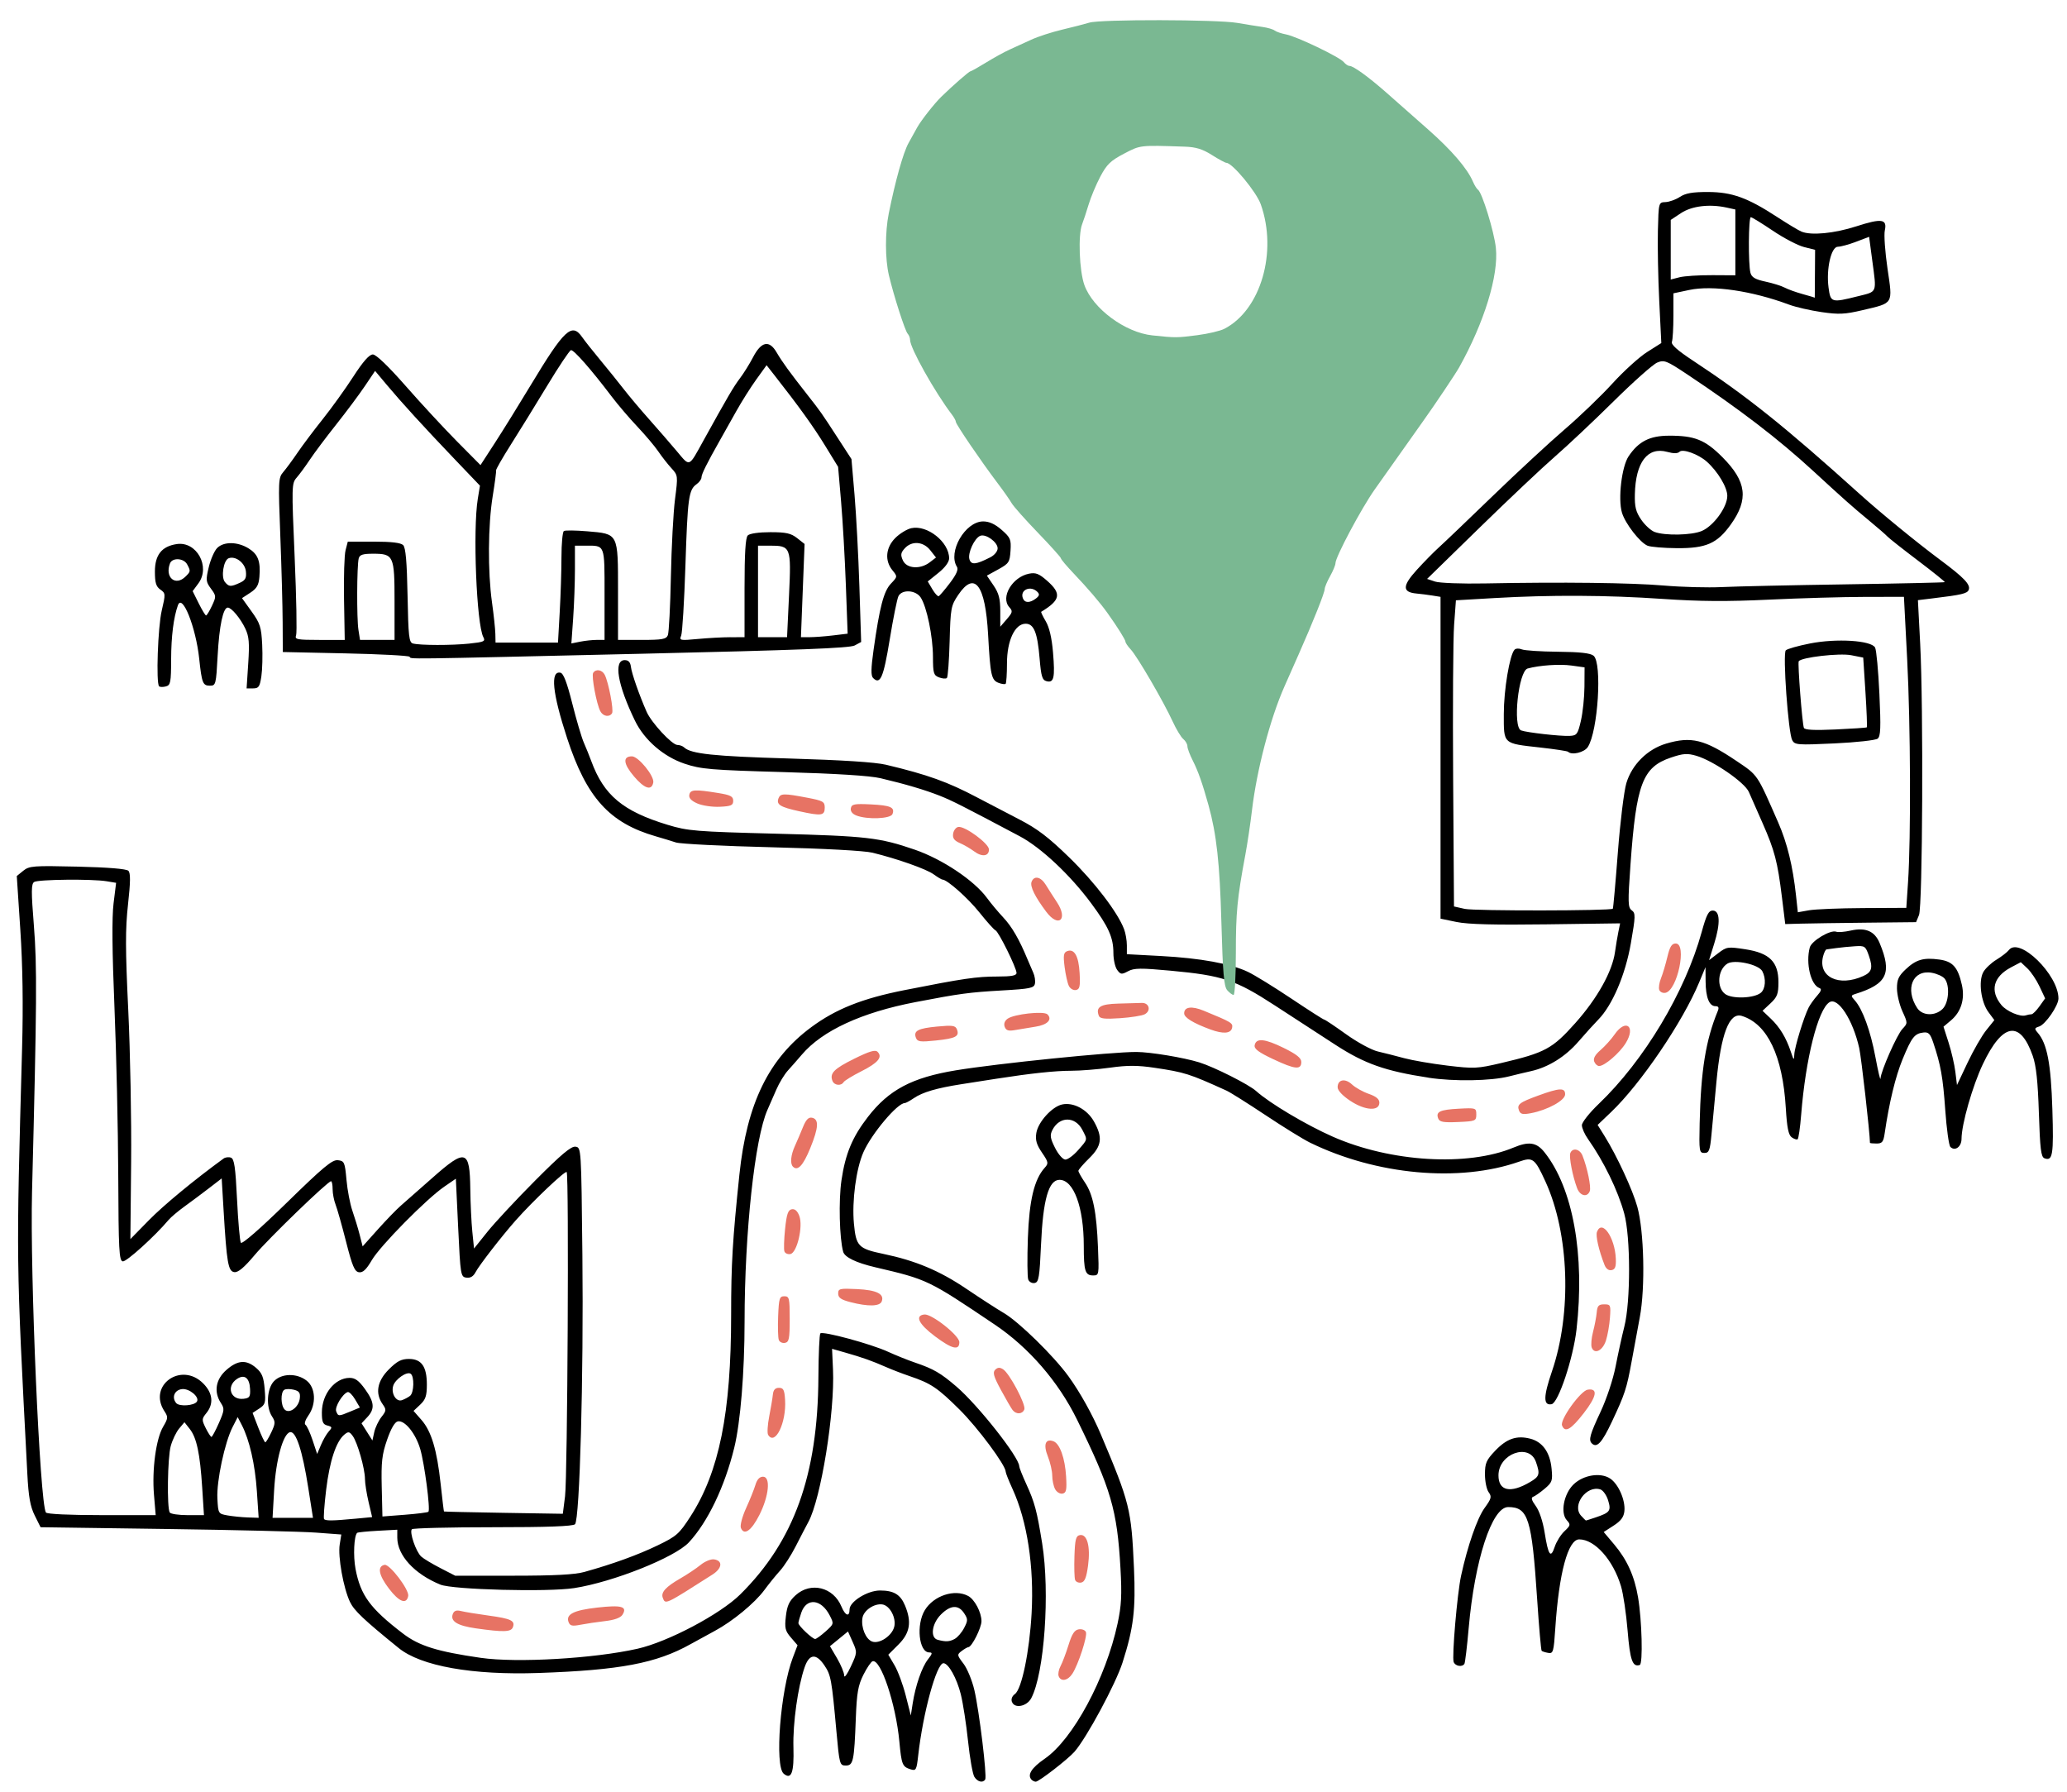 <?xml version="1.0" encoding="UTF-8" standalone="no"?>
<!-- Created with Inkscape (http://www.inkscape.org/) -->

<svg
   width="195mm"
   height="169mm"
   viewBox="0 0 195 169"
   version="1.1"
   id="svg5"
   inkscape:version="1.1.1 (1:1.1+202109281943+c3084ef5ed)"
   sodipodi:docname="pourquiavecqui.svg"
   xmlns:inkscape="http://www.inkscape.org/namespaces/inkscape"
   xmlns:sodipodi="http://sodipodi.sourceforge.net/DTD/sodipodi-0.dtd"
   xmlns="http://www.w3.org/2000/svg"
   xmlns:svg="http://www.w3.org/2000/svg">
  <sodipodi:namedview
     id="namedview7"
     pagecolor="#505050"
     bordercolor="#eeeeee"
     borderopacity="1"
     inkscape:pageshadow="0"
     inkscape:pageopacity="0"
     inkscape:pagecheckerboard="0"
     inkscape:document-units="mm"
     showgrid="false"
     inkscape:zoom="0.64052329"
     inkscape:cx="396.55076"
     inkscape:cy="561.25984"
     inkscape:window-width="1854"
     inkscape:window-height="978"
     inkscape:window-x="66"
     inkscape:window-y="149"
     inkscape:window-maximized="1"
     inkscape:current-layer="layer1" />
  <defs
     id="defs2" />
  <g
     inkscape:label="Calque 1"
     inkscape:groupmode="layer"
     id="layer1">
    <path
       style="fill:#000000;stroke-width:0.254"
       id="path1004"
       d="" />
    <path
       style="fill:#000000;stroke-width:0.254"
       id="path948"
       d="" />
    <g
       id="g5845"
       transform="translate(-6.387,-37.665)">
      <path
         style="fill:#000000;stroke-width:0.254"
         d="m 98.306,205.257 c -0.159,-0.254 -0.426,-1.768 -0.594,-3.365 -0.168,-1.597 -0.475,-3.585 -0.683,-4.418 -0.378,-1.518 -1.167,-2.931 -1.637,-2.931 -0.65,0 -1.934,4.694 -2.383,8.71 -0.152,1.364 -0.205,1.459 -0.716,1.299 -0.777,-0.242 -0.857,-0.441 -1.06,-2.616 -0.33,-3.534 -1.754,-7.807 -2.525,-7.578 -0.147,0.044 -0.539,0.621 -0.871,1.283 -0.497,0.993 -0.621,1.702 -0.71,4.053 -0.155,4.101 -0.24,4.5 -0.951,4.5 -0.57,0 -0.599,-0.105 -0.883,-3.239 -0.444,-4.896 -0.516,-5.293 -1.131,-6.204 -0.782,-1.161 -1.424,-1.101 -1.866,0.172 -0.638,1.84 -1.121,5.297 -1.057,7.556 0.068,2.39 -0.19,3.09 -0.917,2.486 -0.871,-0.723 -0.312,-7.859 0.856,-10.935 l 0.449,-1.182 -0.624,-0.726 c -0.543,-0.632 -0.605,-0.892 -0.476,-2.011 0.116,-1.003 0.318,-1.438 0.923,-1.983 1.428,-1.289 3.56,-0.761 4.318,1.071 0.362,0.874 0.766,1.017 0.766,0.272 0,-0.736 1.688,-1.787 2.87,-1.787 1.3,0 1.926,0.374 2.359,1.409 0.649,1.553 0.477,2.597 -0.607,3.681 l -0.967,0.967 0.586,0.993 c 0.323,0.546 0.801,1.836 1.062,2.867 l 0.476,1.874 0.176,-1.133 c 0.261,-1.684 0.868,-3.433 1.445,-4.167 0.419,-0.532 0.44,-0.649 0.12,-0.649 -0.98,0 -1.255,-2.617 -0.419,-3.988 0.837,-1.373 2.814,-2.02 4.088,-1.338 0.613,0.328 1.256,1.546 1.256,2.378 0,0.624 -0.91,2.432 -1.232,2.448 -0.091,0.004 -0.377,0.168 -0.636,0.364 -0.452,0.343 -0.446,0.388 0.172,1.198 0.353,0.463 0.815,1.585 1.026,2.493 0.459,1.973 1.206,8.129 1.022,8.426 -0.22,0.356 -0.725,0.232 -1.028,-0.252 z m -11.477,-12.718 -0.443,-0.99 -0.85,0.694 -0.85,0.694 0.67,1.143 c 0.368,0.629 0.671,1.362 0.672,1.629 0.001,0.267 0.282,-0.114 0.623,-0.847 0.609,-1.309 0.612,-1.351 0.177,-2.323 z m 3.918,-1.423 c 0.211,-0.84 -0.411,-2.016 -1.119,-2.117 -0.776,-0.11 -1.765,0.565 -1.88,1.283 -0.142,0.888 0.313,1.992 0.912,2.217 0.682,0.256 1.873,-0.533 2.086,-1.383 z m 5.707,1.134 c 0.269,-0.144 0.669,-0.61 0.889,-1.035 0.365,-0.705 0.364,-0.829 -0.003,-1.389 -0.537,-0.82 -1.286,-0.777 -2.189,0.127 -0.864,0.864 -1.03,2.193 -0.298,2.384 0.768,0.201 1.098,0.183 1.602,-0.086 z m -12.178,-0.705 c 0.79,-0.706 0.794,-0.721 0.382,-1.516 -0.801,-1.55 -2.179,-1.685 -2.675,-0.262 -0.151,0.434 -0.275,0.882 -0.275,0.995 0,0.25 1.316,1.496 1.581,1.496 0.104,0 0.548,-0.321 0.987,-0.713 z m 19.445,14.006 c -0.456,-0.456 -0.044,-1.125 1.234,-2.005 2.657,-1.83 5.75,-7.572 6.863,-12.74 0.363,-1.687 0.416,-2.684 0.274,-5.207 -0.311,-5.517 -0.89,-7.499 -4.103,-14.042 -1.752,-3.567 -4.54,-6.788 -7.738,-8.94 -6.318,-4.251 -6.334,-4.258 -11.303,-5.423 -1.788,-0.419 -2.869,-0.94 -3.014,-1.453 -0.354,-1.251 -0.442,-4.855 -0.164,-6.742 0.369,-2.512 1.024,-4.082 2.495,-5.983 1.982,-2.561 4.157,-3.712 8.303,-4.395 3.932,-0.647 14.684,-1.74 17.03,-1.731 1.315,0.005 4.456,0.526 5.925,0.981 1.412,0.438 4.687,2.088 5.366,2.704 1.25,1.132 4.733,3.205 7.239,4.308 5.453,2.4 12.711,2.835 17.049,1.023 1.447,-0.605 2.167,-0.495 2.915,0.443 2.688,3.369 3.829,9.684 3.022,16.725 -0.312,2.719 -1.714,6.919 -2.35,7.039 -0.792,0.149 -0.784,-0.706 0.03,-3.085 1.893,-5.535 1.637,-13.008 -0.612,-17.921 -0.999,-2.183 -1.188,-2.326 -2.474,-1.873 -5.63,1.98 -13.465,1.269 -19.734,-1.792 -0.626,-0.306 -2.512,-1.47 -4.192,-2.588 -1.68,-1.118 -3.34,-2.161 -3.688,-2.319 -3.526,-1.599 -3.927,-1.726 -6.775,-2.152 -1.604,-0.24 -2.558,-0.243 -4.191,-0.015 -1.163,0.162 -2.824,0.295 -3.691,0.295 -1.511,-2.6e-4 -3.787,0.242 -7.059,0.752 -0.838,0.131 -2.324,0.363 -3.302,0.516 -2.337,0.366 -3.659,0.755 -4.484,1.319 -0.371,0.253 -0.754,0.461 -0.852,0.461 -0.696,0 -3.135,2.899 -3.9,4.637 -0.689,1.564 -1.092,4.599 -0.894,6.731 0.199,2.137 0.422,2.367 2.773,2.857 3.035,0.632 5.296,1.581 7.811,3.277 1.367,0.922 2.967,1.956 3.556,2.299 1.412,0.821 4.694,4.031 6.098,5.965 1.079,1.485 2.269,3.62 3.054,5.477 2.738,6.479 2.879,7.048 3.127,12.601 0.175,3.926 -0.035,5.665 -1.078,8.926 -0.645,2.015 -3.377,7.087 -4.528,8.407 -0.621,0.712 -3.359,2.831 -3.657,2.831 -0.115,0 -0.285,-0.076 -0.378,-0.169 z m -1.863,-7.343 c -0.104,-0.271 7.6e-4,-0.557 0.279,-0.761 0.641,-0.469 1.37,-3.998 1.57,-7.602 0.245,-4.421 -0.412,-8.709 -1.799,-11.739 -0.353,-0.772 -0.643,-1.501 -0.643,-1.619 0,-0.615 -2.632,-4.159 -4.363,-5.874 -2.075,-2.055 -2.69,-2.468 -4.697,-3.147 -0.674,-0.228 -1.683,-0.616 -2.242,-0.863 -1.298,-0.572 -2.226,-0.901 -3.81,-1.352 l -1.27,-0.361 0.088,1.942 c 0.183,4.038 -1.135,12.202 -2.323,14.389 -0.224,0.412 -0.76,1.443 -1.192,2.292 -0.432,0.848 -1.099,1.886 -1.483,2.306 -0.384,0.42 -1.046,1.237 -1.472,1.816 -0.905,1.231 -3.001,2.959 -4.681,3.86 -0.651,0.349 -1.686,0.915 -2.3,1.258 -3.215,1.796 -6.641,2.445 -14.323,2.712 -6.24,0.217 -11.092,-0.646 -13.193,-2.348 -3.311,-2.682 -4.212,-3.535 -4.603,-4.359 -0.619,-1.304 -1.149,-4.271 -0.967,-5.41 l 0.151,-0.945 -2.378,-0.178 c -1.308,-0.098 -7.691,-0.252 -14.186,-0.343 l -11.808,-0.165 -0.551,-1.108 c -0.425,-0.854 -0.585,-1.756 -0.698,-3.937 -1.069,-20.531 -1.057,-19.599 -0.494,-40.158 0.111,-4.064 0.056,-7.772 -0.167,-11.154 l -0.334,-5.066 0.612,-0.496 c 0.568,-0.46 0.937,-0.488 5.12,-0.39 2.869,0.067 4.613,0.21 4.795,0.392 0.212,0.212 0.204,1.029 -0.032,3.162 -0.258,2.333 -0.254,4.219 0.022,9.988 0.187,3.912 0.309,10.37 0.271,14.351 l -0.07,7.239 1.742,-1.778 c 1.394,-1.422 4.26,-3.789 7.047,-5.819 0.174,-0.127 0.491,-0.164 0.703,-0.083 0.309,0.119 0.422,0.901 0.57,3.943 0.101,2.087 0.263,3.923 0.36,4.079 0.107,0.173 1.804,-1.307 4.343,-3.787 3.447,-3.368 4.279,-4.059 4.814,-3.996 0.606,0.071 0.657,0.187 0.807,1.853 0.088,0.978 0.34,2.292 0.559,2.921 0.219,0.629 0.526,1.64 0.682,2.248 l 0.283,1.105 1.444,-1.613 c 0.794,-0.887 1.775,-1.898 2.18,-2.248 0.405,-0.349 1.736,-1.521 2.958,-2.603 3.146,-2.787 3.529,-2.672 3.575,1.067 0.016,1.334 0.102,3.14 0.191,4.013 l 0.161,1.587 1.27,-1.586 c 0.699,-0.872 2.73,-3.051 4.515,-4.843 2.441,-2.45 3.38,-3.237 3.788,-3.177 0.543,0.08 0.543,0.093 0.65,10.24 0.12,11.412 -0.251,24.927 -0.696,25.372 -0.194,0.194 -2.614,0.282 -7.74,0.282 -4.102,0 -7.544,0.085 -7.648,0.189 -0.259,0.258 0.383,2.13 0.884,2.581 0.223,0.201 1.034,0.688 1.802,1.083 l 1.397,0.719 h 5.461 c 3.898,0 5.824,-0.101 6.731,-0.355 2.683,-0.749 5.024,-1.597 6.896,-2.499 1.792,-0.862 2.037,-1.078 3.098,-2.717 2.723,-4.209 3.849,-9.786 3.848,-19.058 -2.6e-4,-4.78 0.133,-7.031 0.781,-13.218 0.702,-6.7 2.764,-10.926 6.779,-13.892 2.325,-1.718 4.812,-2.706 8.781,-3.492 5.566,-1.101 6.819,-1.285 8.771,-1.285 1.342,0 1.812,-0.088 1.812,-0.339 0,-0.476 -1.695,-3.907 -1.984,-4.016 -0.131,-0.05 -0.812,-0.808 -1.513,-1.686 -1.094,-1.369 -3.048,-3.103 -3.496,-3.103 -0.077,0 -0.449,-0.224 -0.828,-0.497 -0.692,-0.5 -3.406,-1.459 -5.768,-2.039 -0.762,-0.187 -4.571,-0.392 -9.525,-0.513 -4.54,-0.111 -8.598,-0.314 -9.017,-0.452 -0.419,-0.138 -1.276,-0.399 -1.905,-0.58 -4.371,-1.26 -6.527,-3.647 -8.361,-9.255 -1.39,-4.252 -1.607,-6.376 -0.632,-6.178 0.288,0.058 0.615,0.909 1.119,2.913 0.392,1.557 0.882,3.214 1.089,3.683 0.207,0.469 0.523,1.253 0.703,1.741 1.186,3.229 2.983,4.729 7.198,6.01 1.922,0.584 2.609,0.64 10.315,0.841 8.479,0.221 9.686,0.361 13.005,1.504 2.598,0.895 5.6,2.901 6.808,4.549 0.378,0.516 1.076,1.351 1.55,1.855 0.801,0.852 1.501,2.059 2.266,3.91 0.173,0.419 0.425,1.004 0.56,1.3 0.135,0.296 0.204,0.753 0.154,1.016 -0.081,0.424 -0.433,0.497 -3.137,0.651 -3.066,0.175 -3.94,0.293 -8.125,1.096 -5.091,0.977 -8.8,2.691 -10.728,4.955 -0.386,0.454 -0.975,1.124 -1.309,1.491 -0.334,0.366 -0.829,1.18 -1.1,1.809 -0.271,0.629 -0.647,1.486 -0.834,1.905 -1.193,2.668 -2.156,11.571 -2.16,19.967 -0.002,4.789 -0.389,9.52 -0.975,11.91 -0.902,3.68 -2.5,7.009 -4.281,8.925 -1.319,1.418 -7.152,3.743 -10.814,4.311 -2.491,0.387 -11.448,0.154 -12.63,-0.328 -2.448,-0.998 -4.064,-2.76 -4.064,-4.43 v -0.748 l -1.841,0.1 c -1.013,0.055 -1.888,0.143 -1.945,0.196 -0.299,0.278 -0.385,2.18 -0.153,3.403 0.472,2.491 1.38,3.727 4.476,6.096 1.522,1.164 3.227,1.696 7.337,2.29 3.403,0.492 10.679,0.069 14.789,-0.859 2.879,-0.65 7.805,-3.255 9.696,-5.127 5.071,-5.021 7.316,-11.26 7.369,-20.476 0.013,-2.189 0.095,-4.052 0.184,-4.141 0.235,-0.236 4.754,0.987 6.356,1.719 0.754,0.345 1.92,0.814 2.591,1.041 1.734,0.589 2.4,0.976 3.9,2.265 2.047,1.759 5.915,6.667 5.915,7.505 0,0.125 0.301,0.885 0.67,1.69 0.786,1.716 0.998,2.509 1.493,5.584 0.748,4.642 0.211,12.258 -1.029,14.605 -0.41,0.776 -1.564,1.006 -1.812,0.361 z m -62.038,-17.287 1.674,-0.158 -0.336,-1.428 c -0.185,-0.785 -0.338,-1.763 -0.34,-2.173 -0.005,-0.983 -0.708,-3.446 -1.157,-4.055 -0.309,-0.42 -0.411,-0.436 -0.786,-0.127 -0.778,0.643 -1.389,2.488 -1.717,5.189 -0.178,1.463 -0.266,2.717 -0.196,2.786 0.166,0.166 0.82,0.157 2.858,-0.035 z m -9.2,-2.606 c -0.169,-2.522 -0.696,-4.831 -1.42,-6.233 l -0.389,-0.752 -0.479,0.934 c -0.742,1.446 -1.522,5.104 -1.437,6.734 0.075,1.437 0.083,1.45 0.965,1.606 0.489,0.086 1.348,0.172 1.909,0.191 l 1.02,0.033 z m 4.844,-0.344 c -0.548,-3.492 -1.15,-5.328 -1.711,-5.22 -0.657,0.127 -1.343,2.617 -1.504,5.461 l -0.148,2.617 h 1.906 1.906 z m 11.339,2.287 c 0.201,-0.201 -0.369,-4.562 -0.776,-5.933 -0.435,-1.464 -1.451,-2.715 -2.106,-2.594 -0.286,0.053 -0.641,0.66 -1.014,1.732 -0.484,1.393 -0.564,2.088 -0.508,4.446 l 0.066,2.795 2.11,-0.163 c 1.16,-0.09 2.163,-0.217 2.229,-0.283 z m -25.889,-1.598 c -0.201,-2.376 0.19,-5.28 0.865,-6.424 0.468,-0.793 0.478,-0.915 0.12,-1.461 -1.592,-2.429 1.575,-4.705 3.654,-2.626 0.909,0.909 1.019,1.917 0.306,2.798 -0.447,0.553 -0.451,0.638 -0.064,1.419 0.227,0.457 0.47,0.831 0.54,0.831 0.07,1.5e-4 0.385,-0.587 0.701,-1.305 0.523,-1.19 0.54,-1.357 0.191,-1.89 -0.689,-1.051 -0.494,-2.231 0.514,-3.117 1.071,-0.941 1.879,-0.997 2.81,-0.196 0.555,0.478 0.711,0.865 0.806,2.007 0.107,1.289 0.062,1.451 -0.512,1.827 l -0.629,0.412 0.536,1.387 c 0.295,0.763 0.593,1.385 0.663,1.383 0.07,-0.002 0.324,-0.424 0.566,-0.938 0.391,-0.833 0.398,-0.996 0.064,-1.507 -0.575,-0.877 -0.482,-2.603 0.177,-3.305 0.716,-0.762 2.169,-0.791 3.096,-0.061 0.849,0.668 0.923,2.214 0.157,3.29 -0.284,0.399 -0.406,0.786 -0.273,0.868 0.132,0.081 0.434,0.735 0.672,1.452 l 0.433,1.304 0.36,-0.855 c 0.198,-0.47 0.53,-1.044 0.739,-1.275 0.341,-0.376 0.326,-0.434 -0.138,-0.555 -0.422,-0.11 -0.518,-0.341 -0.516,-1.239 0.003,-1.718 1.217,-3.238 2.6,-3.254 0.53,-0.006 0.88,0.245 1.46,1.046 0.903,1.247 0.956,1.883 0.223,2.664 l -0.541,0.576 0.513,0.81 0.513,0.81 0.173,-0.786 c 0.095,-0.432 0.401,-1.075 0.679,-1.43 0.467,-0.594 0.476,-0.689 0.109,-1.211 -0.718,-1.025 -0.511,-2.179 0.589,-3.278 0.776,-0.776 1.179,-0.986 1.891,-0.986 1.194,0 1.695,0.717 1.695,2.425 0,1.05 -0.119,1.408 -0.628,1.886 l -0.628,0.59 0.744,0.848 c 0.939,1.069 1.467,2.831 1.816,6.062 0.151,1.397 0.291,2.557 0.311,2.577 0.02,0.02 2.551,0.077 5.624,0.127 l 5.588,0.09 0.21,-1.651 c 0.236,-1.857 0.379,-30.356 0.153,-30.583 -0.149,-0.149 -3.214,2.759 -4.808,4.561 -1.34,1.515 -3.443,4.229 -3.791,4.892 -0.206,0.393 -0.491,0.561 -0.862,0.508 -0.537,-0.076 -0.561,-0.222 -0.774,-4.706 l -0.22,-4.627 -1.095,0.754 c -1.695,1.166 -6.035,5.567 -6.831,6.927 -0.524,0.896 -0.848,1.2 -1.216,1.143 -0.411,-0.063 -0.629,-0.581 -1.212,-2.871 -0.391,-1.537 -0.837,-3.116 -0.991,-3.509 -0.154,-0.393 -0.28,-1.05 -0.28,-1.46 0,-0.41 -0.066,-0.745 -0.148,-0.745 -0.31,0 -5.886,5.389 -7.218,6.976 -0.978,1.165 -1.549,1.644 -1.905,1.598 -0.583,-0.075 -0.718,-0.855 -1.016,-5.85 l -0.178,-2.99 -1.181,0.91 c -0.65,0.501 -1.687,1.275 -2.304,1.72 -0.618,0.445 -1.304,1.024 -1.524,1.285 -1.305,1.549 -3.989,3.976 -4.324,3.91 -0.346,-0.068 -0.398,-1.061 -0.425,-8.074 -0.017,-4.398 -0.177,-11.54 -0.357,-15.87 -0.22,-5.291 -0.248,-8.512 -0.086,-9.818 l 0.241,-1.944 -0.9,-0.149 c -1.371,-0.227 -6.443,-0.175 -6.829,0.069 -0.283,0.179 -0.288,0.877 -0.028,4.124 0.306,3.821 0.283,7.201 -0.175,25.117 -0.199,7.772 0.734,29.301 1.309,30.232 0.091,0.148 2.211,0.248 5.256,0.248 h 5.102 z m 4.548,-0.688 c -0.204,-3.197 -0.522,-4.696 -1.174,-5.524 l -0.5,-0.635 -0.501,0.596 c -0.276,0.328 -0.632,1.071 -0.793,1.651 -0.299,1.083 -0.37,5.819 -0.093,6.267 0.085,0.137 0.846,0.25 1.691,0.25 h 1.536 z m 13.98,-7.17 0.898,-0.375 -0.455,-0.77 c -0.25,-0.424 -0.565,-0.733 -0.701,-0.688 -0.483,0.161 -1.233,1.414 -1.082,1.808 0.188,0.491 0.223,0.492 1.339,0.025 z m -4.772,-1.232 c 0.063,-0.525 -0.051,-0.694 -0.557,-0.821 -0.35,-0.088 -0.757,-0.085 -0.905,0.006 -0.364,0.225 -0.34,1.486 0.035,1.861 0.44,0.44 1.327,-0.21 1.427,-1.047 z m -9.704,0.292 c 0.266,-0.43 -0.724,-1.253 -1.41,-1.173 -0.704,0.082 -0.994,0.778 -0.549,1.314 0.296,0.356 1.715,0.254 1.959,-0.141 z m 20.102,-0.533 c 0.384,-0.297 0.423,-1.866 0.052,-2.095 -0.366,-0.226 -1.439,0.519 -1.635,1.134 -0.229,0.721 0.277,1.559 0.824,1.364 0.242,-0.086 0.584,-0.268 0.758,-0.403 z m -15.091,-0.663 c -0.05,-1.038 -0.527,-1.405 -1.227,-0.941 -1.047,0.694 -0.615,2.02 0.612,1.877 0.572,-0.067 0.651,-0.188 0.616,-0.937 z m 113.549,25.764 c -0.18,-0.47 0.334,-6.464 0.699,-8.14 0.611,-2.808 1.517,-5.421 2.214,-6.383 0.649,-0.896 0.695,-1.072 0.387,-1.493 -0.192,-0.262 -0.349,-1.021 -0.349,-1.687 0,-1.053 0.125,-1.342 0.958,-2.218 1.093,-1.149 2.024,-1.472 3.307,-1.146 1.166,0.296 1.873,1.286 2.021,2.829 0.11,1.143 0.057,1.296 -0.661,1.9 -0.429,0.361 -0.919,0.703 -1.088,0.759 -0.21,0.07 -0.129,0.343 0.254,0.861 0.337,0.456 0.673,1.464 0.842,2.525 0.341,2.148 0.571,2.468 0.951,1.319 0.159,-0.481 0.571,-1.14 0.916,-1.464 0.582,-0.547 0.598,-0.622 0.216,-1.043 -0.621,-0.686 -0.275,-2.494 0.647,-3.377 0.927,-0.888 2.535,-1.147 3.441,-0.553 0.782,0.513 1.453,2.037 1.352,3.071 -0.055,0.562 -0.325,0.927 -1.014,1.372 l -0.939,0.606 0.989,1.173 c 1.215,1.441 1.913,2.984 2.251,4.983 0.367,2.165 0.471,6.282 0.162,6.385 -0.681,0.226 -0.918,-0.442 -1.146,-3.231 -0.131,-1.595 -0.41,-3.477 -0.62,-4.181 -0.742,-2.489 -2.472,-4.434 -3.946,-4.434 -1.058,0 -1.913,3.175 -2.257,8.382 -0.147,2.231 -0.198,2.406 -0.667,2.325 -0.279,-0.048 -0.558,-0.136 -0.619,-0.196 -0.061,-0.06 -0.253,-2.249 -0.425,-4.865 -0.503,-7.625 -0.84,-8.694 -2.738,-8.694 -1.529,0 -3.157,4.994 -3.722,11.42 -0.153,1.741 -0.334,3.255 -0.402,3.365 -0.206,0.334 -0.863,0.225 -1.013,-0.169 z m 13.391,-13.638 c 1.362,-0.459 1.482,-0.624 1.176,-1.619 -0.148,-0.482 -0.477,-0.942 -0.731,-1.023 -1.305,-0.414 -2.708,1.496 -1.82,2.477 0.227,0.251 0.435,0.456 0.462,0.456 0.027,0 0.438,-0.131 0.913,-0.291 z m -6.193,-3.332 c 0.908,-0.536 0.968,-0.74 0.562,-1.904 -0.631,-1.811 -3.517,-0.787 -3.534,1.254 -0.012,1.489 1.127,1.738 2.971,0.65 z m 5.828,-3.659 c -0.316,-0.316 -0.171,-0.833 0.835,-2.98 0.567,-1.21 1.182,-3.065 1.413,-4.259 0.225,-1.164 0.596,-2.859 0.825,-3.767 0.602,-2.384 0.596,-8.449 -0.01,-10.668 -0.595,-2.178 -1.935,-4.93 -3.422,-7.032 -0.315,-0.445 -0.572,-1.029 -0.572,-1.298 0,-0.27 0.714,-1.172 1.587,-2.007 4.284,-4.093 8.154,-10.552 9.712,-16.207 0.45,-1.633 0.655,-2.032 1.044,-2.032 0.689,0 0.744,1.177 0.144,3.105 l -0.49,1.574 0.848,-0.647 c 0.815,-0.621 0.916,-0.636 2.574,-0.381 2.287,0.352 3.123,1.184 3.123,3.108 0,1.102 -0.11,1.393 -0.75,1.992 l -0.75,0.701 0.773,0.735 c 0.858,0.816 1.459,1.809 1.903,3.148 0.266,0.802 0.298,0.824 0.322,0.232 0.028,-0.683 0.902,-3.539 1.354,-4.423 0.143,-0.279 0.503,-0.781 0.799,-1.114 0.387,-0.435 0.448,-0.639 0.217,-0.721 -0.82,-0.293 -1.309,-2.343 -0.911,-3.827 0.169,-0.631 1.955,-1.695 2.497,-1.487 0.179,0.069 0.791,0.02 1.36,-0.108 1.411,-0.317 2.262,0.048 2.732,1.173 1.19,2.848 0.705,3.871 -2.278,4.802 -0.441,0.138 -0.447,0.185 -0.073,0.598 0.738,0.815 1.494,2.888 1.955,5.359 0.25,1.34 0.465,2.252 0.479,2.027 0.042,-0.722 1.548,-4.13 2.071,-4.686 0.504,-0.536 0.504,-0.54 -0.003,-1.658 -0.28,-0.616 -0.511,-1.584 -0.514,-2.15 -0.005,-0.837 0.149,-1.175 0.82,-1.808 0.982,-0.926 1.682,-1.129 3.177,-0.924 1.267,0.174 1.751,0.718 2.128,2.393 0.299,1.332 -0.072,2.538 -1.029,3.344 l -0.707,0.595 0.484,1.509 c 0.266,0.83 0.552,2.069 0.636,2.753 l 0.153,1.243 1,-2.113 c 0.55,-1.162 1.343,-2.54 1.763,-3.062 l 0.763,-0.949 -0.561,-0.758 c -0.698,-0.944 -0.953,-2.893 -0.491,-3.756 0.185,-0.346 0.744,-0.877 1.241,-1.181 0.498,-0.304 1.028,-0.713 1.177,-0.91 0.98,-1.287 4.68,2.322 4.68,4.564 0,0.677 -1.227,2.456 -1.825,2.645 -0.439,0.139 -0.455,0.208 -0.134,0.58 0.893,1.032 1.252,2.911 1.385,7.234 0.132,4.301 0.033,4.911 -0.749,4.611 -0.322,-0.123 -0.414,-0.878 -0.523,-4.263 -0.095,-2.976 -0.254,-4.464 -0.575,-5.383 -1.189,-3.408 -2.853,-3.14 -4.706,0.76 -0.98,2.062 -2.014,5.68 -2.017,7.059 -0.002,0.749 -0.617,1.193 -1.052,0.758 -0.14,-0.14 -0.356,-1.698 -0.481,-3.463 -0.221,-3.121 -0.427,-4.279 -1.136,-6.383 -0.282,-0.837 -0.446,-1.003 -0.932,-0.944 -0.836,0.101 -1.106,0.45 -1.961,2.526 -0.67,1.628 -1.265,4.087 -1.689,6.991 -0.118,0.804 -0.236,0.953 -0.763,0.953 -0.343,0 -0.624,-0.029 -0.624,-0.064 -0.011,-0.964 -0.815,-8.06 -1.013,-8.942 -0.596,-2.66 -1.999,-4.822 -2.806,-4.324 -1.078,0.666 -2.253,5.331 -2.67,10.603 -0.097,1.224 -0.249,2.272 -0.339,2.327 -0.09,0.055 -0.344,-0.032 -0.564,-0.194 -0.297,-0.218 -0.439,-0.93 -0.546,-2.739 -0.293,-4.932 -1.733,-7.954 -4.148,-8.702 -1.185,-0.367 -1.968,1.663 -2.397,6.208 -0.164,1.738 -0.373,3.96 -0.464,4.938 -0.145,1.553 -0.23,1.778 -0.674,1.778 -0.481,0 -0.505,-0.148 -0.445,-2.794 0.114,-4.996 0.573,-7.841 1.713,-10.604 0.129,-0.313 0.065,-0.445 -0.216,-0.445 -0.595,0 -0.924,-0.819 -0.936,-2.333 l -0.011,-1.35 -0.598,1.439 c -1.551,3.733 -5.509,9.562 -8.3,12.225 l -1.277,1.219 0.665,1.067 c 1.157,1.858 2.646,5.076 3.08,6.655 0.64,2.328 0.759,7.615 0.234,10.414 -0.236,1.257 -0.585,3.143 -0.775,4.191 -0.463,2.541 -0.635,3.065 -1.855,5.658 -0.947,2.012 -1.425,2.526 -1.904,2.046 z m 41.49,-40.471 c 0.119,0 0.456,-0.337 0.749,-0.748 l 0.533,-0.748 -0.528,-1.124 c -0.291,-0.618 -0.807,-1.386 -1.148,-1.706 l -0.619,-0.582 -0.922,0.486 c -1.679,0.886 -2.017,2.215 -0.904,3.558 0.492,0.594 1.766,1.136 2.285,0.972 0.186,-0.059 0.435,-0.107 0.554,-0.107 z m -8.385,-0.508 c 0.584,-0.584 0.693,-2.21 0.191,-2.844 -0.175,-0.221 -0.725,-0.472 -1.223,-0.559 -1.793,-0.313 -2.551,1.526 -1.371,3.327 0.486,0.741 1.7,0.78 2.403,0.077 z m -17.153,-1.517 c 0.443,-0.368 0.509,-1.34 0.138,-2.034 -0.343,-0.641 -2.62,-1.135 -3.294,-0.715 -0.923,0.576 -1.041,2.265 -0.201,2.872 0.662,0.478 2.724,0.403 3.357,-0.123 z m 9.669,-1.581 c 0.808,-0.368 0.92,-0.776 0.524,-1.911 -0.317,-0.908 -0.388,-0.956 -1.323,-0.895 -0.543,0.035 -1.331,0.112 -1.75,0.171 -0.419,0.059 -0.835,0.115 -0.925,0.126 -0.09,0.011 -0.237,0.315 -0.328,0.676 -0.483,1.926 1.499,2.882 3.801,1.833 z m -78.782,28.631 c -0.087,-0.227 -0.103,-1.979 -0.036,-3.892 0.126,-3.577 0.6,-5.558 1.591,-6.653 0.376,-0.416 0.356,-0.524 -0.262,-1.432 -0.516,-0.758 -0.637,-1.181 -0.53,-1.85 0.165,-1.029 1.474,-2.476 2.43,-2.686 1.061,-0.233 2.363,0.46 3.003,1.598 0.85,1.513 0.747,2.311 -0.449,3.479 -0.559,0.546 -1.016,1.078 -1.016,1.183 0,0.105 0.279,0.602 0.62,1.104 0.764,1.126 1.094,2.778 1.23,6.158 0.103,2.559 0.095,2.603 -0.464,2.603 -0.748,0 -0.878,-0.412 -0.878,-2.802 0,-3.63 -0.952,-6.215 -2.288,-6.215 -1.025,0 -1.555,1.851 -1.744,6.093 -0.139,3.111 -0.214,3.564 -0.604,3.638 -0.245,0.047 -0.517,-0.101 -0.604,-0.328 z m 4.706,-12.207 c 0.918,-1.046 0.898,-0.948 0.403,-1.905 -0.676,-1.307 -2.168,-1.301 -2.833,0.011 -0.247,0.487 -0.203,0.775 0.254,1.683 0.309,0.614 0.735,1.098 0.97,1.102 0.23,0.004 0.773,-0.397 1.206,-0.891 z m 33.046,-6.837 c -4.058,-0.617 -6.014,-1.307 -8.763,-3.09 -1.397,-0.906 -3.969,-2.578 -5.715,-3.714 -3.723,-2.423 -4.943,-2.831 -9.83,-3.283 -2.838,-0.263 -3.456,-0.255 -4.026,0.05 -0.609,0.326 -0.707,0.314 -1.029,-0.126 -0.196,-0.267 -0.355,-0.982 -0.355,-1.589 0,-1.461 -0.452,-2.473 -2.099,-4.697 -1.975,-2.668 -4.734,-5.256 -6.73,-6.315 -5.424,-2.876 -6.4,-3.37 -7.554,-3.827 -1.392,-0.551 -3.237,-1.097 -5.588,-1.652 -0.993,-0.235 -4.181,-0.436 -9.144,-0.577 -6.882,-0.196 -7.786,-0.272 -9.331,-0.788 -1.993,-0.666 -3.801,-2.231 -4.689,-4.058 -1.647,-3.39 -2.04,-5.715 -0.966,-5.715 0.352,0 0.531,0.195 0.584,0.635 0.074,0.625 0.782,2.65 1.481,4.237 0.457,1.037 2.399,3.129 2.906,3.129 0.214,0 0.497,0.104 0.63,0.23 0.64,0.611 2.799,0.84 9.893,1.047 4.988,0.146 8.146,0.349 9.144,0.587 3.939,0.939 5.843,1.622 8.636,3.101 0.978,0.518 2.758,1.445 3.955,2.062 1.692,0.871 2.741,1.67 4.712,3.588 2.381,2.317 4.562,5.169 5.165,6.755 0.146,0.384 0.265,1.073 0.265,1.532 v 0.834 l 3.216,0.172 c 3.71,0.198 6.585,0.722 8.208,1.496 0.625,0.298 2.47,1.434 4.099,2.524 1.629,1.09 3.025,1.982 3.102,1.982 0.077,0 1.003,0.619 2.057,1.376 1.065,0.764 2.399,1.488 3,1.627 0.595,0.138 1.711,0.422 2.479,0.63 0.768,0.208 2.603,0.524 4.078,0.701 2.517,0.302 2.827,0.287 5.08,-0.243 4.143,-0.975 4.82,-1.34 6.984,-3.765 2.074,-2.325 3.489,-4.854 3.747,-6.699 0.086,-0.616 0.23,-1.478 0.32,-1.915 l 0.163,-0.796 -6.947,0.094 c -4.877,0.066 -7.401,5.1e-4 -8.471,-0.22 l -1.524,-0.315 v -15.177 -15.177 l -0.762,-0.123 c -0.419,-0.068 -1.093,-0.153 -1.498,-0.19 -1.357,-0.124 -1.355,-0.715 0.008,-2.217 0.68,-0.749 1.629,-1.715 2.109,-2.146 0.48,-0.431 2.766,-2.615 5.08,-4.852 2.314,-2.237 5.366,-5.061 6.781,-6.275 1.415,-1.214 3.44,-3.159 4.499,-4.322 1.059,-1.163 2.53,-2.498 3.268,-2.965 l 1.343,-0.85 -0.195,-3.968 c -0.107,-2.182 -0.164,-5.168 -0.127,-6.635 0.068,-2.665 0.069,-2.667 0.717,-2.692 0.357,-0.014 0.969,-0.235 1.36,-0.491 0.536,-0.351 1.19,-0.465 2.653,-0.461 2.263,0.007 3.725,0.535 6.514,2.353 0.978,0.638 2.007,1.257 2.286,1.376 0.915,0.391 3.095,0.184 5.188,-0.491 2.398,-0.774 2.928,-0.697 2.689,0.392 -0.09,0.412 0.025,2.035 0.256,3.607 0.498,3.381 0.6,3.211 -2.344,3.905 -1.682,0.396 -2.247,0.423 -3.888,0.184 -1.056,-0.154 -2.43,-0.47 -3.054,-0.702 -3.502,-1.304 -7.223,-1.851 -9.42,-1.384 l -1.493,0.317 v 2.104 c 0,1.157 -0.064,2.269 -0.142,2.472 -0.097,0.253 0.521,0.806 1.968,1.76 5.135,3.384 8.65,6.197 15.817,12.655 1.912,1.723 5.353,4.536 7.502,6.133 2.271,1.688 2.904,2.349 2.715,2.839 -0.136,0.356 -0.632,0.473 -3.437,0.813 l -1.357,0.165 0.214,4.1 c 0.312,5.977 0.23,24.771 -0.111,25.6 l -0.277,0.672 -4.652,0.049 c -2.559,0.027 -5.336,0.068 -6.171,0.09 l -1.519,0.041 -0.313,-2.54 c -0.412,-3.347 -0.689,-4.406 -1.827,-6.985 -0.524,-1.187 -1.106,-2.51 -1.294,-2.939 -0.396,-0.903 -3.37,-2.949 -4.957,-3.41 -0.853,-0.248 -1.237,-0.221 -2.392,0.169 -2.678,0.904 -3.274,2.478 -3.816,10.082 -0.257,3.606 -0.245,4.06 0.117,4.325 0.369,0.27 0.362,0.543 -0.082,3.105 -0.516,2.981 -1.754,5.875 -3.091,7.224 -0.353,0.357 -1.189,1.281 -1.858,2.055 -1.23,1.423 -2.844,2.427 -4.488,2.789 -0.496,0.109 -1.415,0.329 -2.044,0.489 -1.724,0.437 -5.198,0.495 -7.62,0.126 z m 17.397,-15.934 c 0.041,-0.044 0.254,-2.423 0.473,-5.287 0.22,-2.864 0.581,-5.813 0.803,-6.554 0.526,-1.754 1.988,-3.207 3.754,-3.732 2.371,-0.704 3.626,-0.394 6.639,1.639 2.043,1.378 1.914,1.189 3.937,5.809 0.844,1.928 1.372,4.092 1.674,6.856 l 0.175,1.605 1.052,-0.187 c 0.579,-0.103 2.881,-0.197 5.117,-0.208 l 4.064,-0.021 0.162,-2.413 c 0.28,-4.162 0.239,-14.868 -0.08,-21.019 l -0.306,-5.905 -3.698,0.006 c -2.034,0.003 -6.099,0.12 -9.032,0.259 -3.982,0.189 -6.525,0.172 -10.033,-0.069 -5.271,-0.362 -10.576,-0.388 -15.911,-0.078 l -3.592,0.209 -0.171,2.313 c -0.094,1.272 -0.135,7.77 -0.091,14.439 l 0.08,12.126 1.016,0.229 c 0.898,0.202 13.781,0.187 13.968,-0.017 z m -4.225,-14.805 c -0.066,-0.066 -1.253,-0.247 -2.636,-0.401 -3.534,-0.394 -3.424,-0.293 -3.424,-3.155 0,-2.287 0.555,-5.601 1.017,-6.073 0.121,-0.123 0.427,-0.136 0.681,-0.028 0.254,0.108 1.787,0.209 3.407,0.224 2.089,0.02 3.068,0.129 3.365,0.377 0.823,0.683 0.418,7.113 -0.541,8.605 -0.333,0.518 -1.517,0.803 -1.869,0.451 z m 1.214,-2.928 c 0.178,-0.768 0.329,-2.215 0.335,-3.215 l 0.011,-1.818 -1.241,-0.171 c -1.116,-0.154 -3.014,-0.025 -4.128,0.28 -0.87,0.238 -1.433,5.528 -0.621,5.839 0.52,0.199 3.702,0.559 4.576,0.517 0.686,-0.033 0.77,-0.146 1.069,-1.433 z m 19.934,1.835 c -0.375,-0.7 -0.908,-8.171 -0.604,-8.474 0.135,-0.135 1.161,-0.426 2.28,-0.646 2.511,-0.495 5.787,-0.289 6.144,0.386 0.123,0.232 0.306,2.198 0.406,4.369 0.148,3.19 0.117,3.999 -0.163,4.221 -0.19,0.152 -2.024,0.354 -4.076,0.45 -3.497,0.164 -3.746,0.144 -3.987,-0.306 z m 7.037,-1.21 c 0.045,-0.039 -0.012,-1.535 -0.127,-3.325 l -0.21,-3.254 -1.136,-0.224 c -1.108,-0.218 -4.718,0.2 -4.949,0.573 -0.111,0.18 0.324,5.818 0.485,6.274 0.071,0.202 0.957,0.249 2.978,0.157 1.582,-0.072 2.914,-0.162 2.96,-0.201 z M 180.514,92.782 c 5.099,-0.076 9.303,-0.17 9.341,-0.207 0.038,-0.038 -1.105,-0.957 -2.54,-2.043 -1.435,-1.086 -2.724,-2.102 -2.864,-2.258 -0.14,-0.156 -0.94,-0.851 -1.778,-1.544 -1.561,-1.29 -2.329,-1.972 -5.207,-4.621 -3.279,-3.019 -6.966,-5.847 -11.902,-9.129 -1.962,-1.305 -2.177,-1.389 -2.837,-1.116 -0.393,0.163 -2.238,1.801 -4.1,3.641 -1.862,1.84 -4.357,4.19 -5.545,5.221 -1.187,1.032 -4.388,4.051 -7.112,6.71 l -4.953,4.834 0.762,0.252 c 0.419,0.138 2.534,0.216 4.699,0.174 7.249,-0.143 13.816,-0.066 16.891,0.199 1.676,0.144 4.134,0.209 5.461,0.144 1.327,-0.065 6.585,-0.181 11.684,-0.257 z m -18.693,-3.643 c -0.715,-0.289 -2.107,-2.08 -2.417,-3.111 -0.39,-1.295 -0.03,-4.353 0.627,-5.329 0.94,-1.396 1.982,-1.929 3.783,-1.938 2.442,-0.012 3.427,0.382 5.066,2.026 2.287,2.296 2.493,3.978 0.779,6.364 -1.28,1.781 -2.326,2.239 -5.073,2.219 -1.228,-0.009 -2.472,-0.113 -2.765,-0.231 z m 5.097,-1.384 c 1.121,-0.469 2.421,-2.251 2.421,-3.322 0,-0.803 -0.909,-2.315 -1.941,-3.229 -0.789,-0.699 -2.26,-1.232 -2.563,-0.929 -0.175,0.175 -0.557,0.18 -1.158,0.014 -1.856,-0.512 -2.988,0.967 -3.058,3.994 -0.027,1.183 0.089,1.652 0.596,2.396 0.347,0.509 0.916,1.031 1.265,1.161 0.981,0.364 3.476,0.316 4.437,-0.086 z M 181.668,65.607 c 1.853,-0.465 1.765,-0.243 1.345,-3.393 l -0.294,-2.212 -1.232,0.468 c -0.678,0.258 -1.45,0.468 -1.717,0.468 -0.632,0 -1.111,2.094 -0.879,3.843 0.19,1.435 0.263,1.457 2.777,0.825 z m -4.06,-2.11 0.015,-2.268 -1.048,-0.264 c -0.576,-0.145 -1.898,-0.836 -2.936,-1.536 -1.039,-0.7 -1.974,-1.275 -2.079,-1.278 -0.224,-0.007 -0.253,4.435 -0.035,5.249 0.113,0.423 0.452,0.621 1.413,0.827 0.695,0.149 1.512,0.404 1.815,0.566 0.303,0.162 1.066,0.437 1.695,0.611 0.629,0.174 1.144,0.326 1.144,0.339 0,0.012 0.007,-0.998 0.015,-2.245 z m -9.731,0.122 2.223,0.013 v -3.104 -3.104 l -0.816,-0.179 c -1.622,-0.356 -3.29,-0.155 -4.31,0.52 l -0.97,0.642 v 2.811 2.811 l 0.826,-0.211 c 0.454,-0.116 1.826,-0.205 3.048,-0.198 z m -146.48,38.779 c -0.3,-0.3 -0.116,-5.594 0.248,-7.141 0.369,-1.566 0.365,-1.636 -0.131,-1.983 -0.405,-0.283 -0.513,-0.643 -0.513,-1.698 0,-1.569 0.643,-2.38 2.059,-2.593 1.877,-0.283 3.208,2.133 2.043,3.708 l -0.541,0.732 0.569,1.144 c 0.313,0.629 0.626,1.146 0.696,1.149 0.07,0.002 0.32,-0.407 0.555,-0.909 0.412,-0.877 0.408,-0.94 -0.094,-1.62 -0.481,-0.651 -0.497,-0.812 -0.204,-2.033 0.175,-0.729 0.532,-1.54 0.793,-1.801 0.618,-0.618 1.907,-0.606 2.944,0.026 0.906,0.553 1.162,1.215 1.04,2.695 -0.064,0.777 -0.248,1.097 -0.862,1.498 l -0.781,0.51 0.905,1.26 c 0.804,1.118 0.916,1.469 0.999,3.119 0.052,1.022 0.017,2.37 -0.077,2.996 -0.148,0.986 -0.252,1.138 -0.783,1.138 H 29.651 l 0.155,-2.364 c 0.126,-1.924 0.075,-2.532 -0.273,-3.268 -0.464,-0.978 -1.307,-1.988 -1.658,-1.988 -0.439,0 -0.802,1.715 -0.954,4.508 -0.15,2.76 -0.175,2.858 -0.734,2.858 -0.665,0 -0.762,-0.245 -1.006,-2.54 -0.316,-2.974 -1.6,-6.197 -2.01,-5.045 -0.408,1.146 -0.633,2.936 -0.639,5.079 -0.006,2.206 -0.055,2.46 -0.5,2.576 -0.271,0.071 -0.557,0.065 -0.635,-0.013 z m 7.606,-9.756 c 0.532,-0.242 0.645,-0.45 0.583,-1.074 -0.08,-0.81 -0.978,-1.496 -1.63,-1.246 -0.486,0.186 -0.734,1.779 -0.349,2.242 0.379,0.457 0.544,0.466 1.395,0.078 z m -5.099,-0.607 c 0.472,-0.472 0.476,-0.506 0.136,-1.142 -0.317,-0.592 -1.399,-0.652 -1.615,-0.089 -0.511,1.331 0.52,2.19 1.479,1.231 z m 76.695,10.042 c -0.687,-0.26 -0.783,-0.7 -0.995,-4.563 -0.258,-4.689 -1.267,-6.034 -2.81,-3.747 -0.693,1.027 -0.733,1.239 -0.818,4.381 -0.049,1.816 -0.166,3.376 -0.258,3.466 -0.092,0.09 -0.425,0.065 -0.74,-0.055 -0.514,-0.197 -0.572,-0.392 -0.575,-1.942 -0.004,-1.92 -0.583,-4.719 -1.157,-5.595 -0.464,-0.708 -1.76,-0.787 -2.098,-0.128 -0.126,0.244 -0.497,2.086 -0.825,4.093 -0.59,3.604 -0.893,4.304 -1.57,3.626 -0.212,-0.212 -0.2,-0.895 0.045,-2.637 0.573,-4.068 0.959,-5.545 1.638,-6.259 0.629,-0.662 0.63,-0.668 0.142,-1.264 -0.744,-0.911 -0.635,-2.137 0.271,-3.043 0.419,-0.419 1.099,-0.835 1.512,-0.926 1.506,-0.331 3.565,1.31 3.568,2.843 5.1e-4,0.347 -0.381,0.867 -1.008,1.37 l -1.009,0.811 0.43,0.728 c 0.236,0.4 0.506,0.698 0.599,0.662 0.093,-0.036 0.569,-0.594 1.059,-1.239 0.611,-0.805 0.821,-1.283 0.668,-1.524 -0.891,-1.407 0.773,-4.288 2.475,-4.288 0.572,0 1.118,0.251 1.743,0.799 0.829,0.728 0.903,0.903 0.834,1.965 -0.07,1.08 -0.155,1.21 -1.153,1.758 l -1.077,0.592 0.632,0.93 c 0.495,0.728 0.632,1.252 0.632,2.41 v 1.479 l 0.615,-0.713 c 0.554,-0.642 0.577,-0.755 0.23,-1.14 -0.837,-0.93 0.289,-2.835 1.861,-3.149 0.635,-0.127 0.945,-0.007 1.702,0.657 1.394,1.224 1.282,1.827 -0.545,2.937 -0.041,0.025 0.154,0.432 0.433,0.905 0.333,0.564 0.567,1.573 0.68,2.933 0.199,2.383 0.085,2.889 -0.608,2.708 -0.411,-0.108 -0.515,-0.448 -0.657,-2.141 -0.204,-2.446 -0.539,-3.28 -1.319,-3.28 -1.01,0 -1.758,1.583 -1.76,3.728 -10e-4,1.003 -0.059,1.875 -0.127,1.939 -0.069,0.064 -0.367,0.024 -0.663,-0.088 z m 3.515,-7.958 c 0.332,-0.252 0.365,-0.402 0.14,-0.627 -0.643,-0.643 -1.672,-0.188 -1.368,0.605 0.174,0.453 0.65,0.461 1.228,0.022 z m -10.01,-3.417 0.585,-0.45 -0.54,-0.687 c -0.655,-0.832 -1.744,-0.913 -2.409,-0.178 -0.381,0.421 -0.41,0.619 -0.172,1.143 0.354,0.776 1.638,0.864 2.536,0.172 z m 5.701,-0.466 c 0.402,-0.204 0.699,-0.566 0.699,-0.851 0,-0.586 -1.107,-1.386 -1.636,-1.183 -0.549,0.211 -1.208,1.643 -1.024,2.223 0.173,0.544 0.6,0.503 1.961,-0.189 z M 45.026,99.61 c -0.105,-0.105 -2.838,-0.248 -6.075,-0.318 l -5.885,-0.127 -0.013,-2.794 c -0.007,-1.537 -0.107,-5.228 -0.223,-8.204 -0.199,-5.126 -0.185,-5.439 0.274,-5.969 0.267,-0.308 0.874,-1.131 1.349,-1.829 0.475,-0.699 1.549,-2.127 2.385,-3.175 0.836,-1.048 2.13,-2.848 2.876,-4 0.929,-1.436 1.51,-2.095 1.847,-2.095 0.31,0 1.46,1.104 3.11,2.985 1.44,1.641 3.615,3.989 4.832,5.218 l 2.214,2.233 1.366,-2.106 c 0.751,-1.158 2.262,-3.592 3.356,-5.408 3.193,-5.298 3.894,-5.954 4.872,-4.553 0.251,0.36 1.028,1.341 1.726,2.181 0.699,0.84 1.682,2.06 2.186,2.711 0.504,0.651 1.59,1.941 2.413,2.866 0.823,0.925 1.995,2.275 2.605,3.001 1.254,1.494 1.093,1.558 2.506,-0.999 2.275,-4.116 2.849,-5.095 3.441,-5.875 0.357,-0.471 0.918,-1.37 1.245,-1.999 0.773,-1.485 1.522,-1.641 2.213,-0.461 0.534,0.912 1.222,1.861 2.892,3.987 1.285,1.636 1.309,1.67 2.911,4.138 l 1.265,1.949 0.29,3.385 c 0.159,1.862 0.365,5.744 0.457,8.626 l 0.167,5.241 -0.611,0.329 c -0.463,0.25 -5.317,0.438 -20.042,0.779 -23.357,0.54 -21.716,0.519 -21.95,0.285 z m 5.647,-1.242 c 1.377,-0.144 1.525,-0.212 1.313,-0.607 -0.644,-1.202 -1.002,-10.133 -0.524,-13.045 l 0.204,-1.242 -2.333,-2.441 c -2.939,-3.075 -5.039,-5.373 -6.454,-7.063 l -1.106,-1.32 -0.976,1.447 c -0.537,0.796 -1.753,2.425 -2.702,3.621 -0.95,1.196 -2.064,2.681 -2.476,3.302 -0.412,0.621 -0.971,1.381 -1.242,1.691 -0.479,0.546 -0.484,0.767 -0.193,7.508 0.165,3.82 0.226,7.139 0.136,7.375 -0.148,0.384 0.084,0.429 2.212,0.43 l 2.377,2.5e-4 -0.067,-3.826 c -0.037,-2.104 0.028,-4.19 0.145,-4.636 l 0.211,-0.81 h 2.447 c 1.667,0 2.552,0.105 2.776,0.33 0.238,0.238 0.353,1.561 0.414,4.748 0.074,3.867 0.137,4.432 0.508,4.53 0.68,0.18 3.646,0.185 5.33,0.009 z m 8.516,-2.949 c 0.091,-1.572 0.165,-3.908 0.166,-5.192 5.08e-4,-1.284 0.104,-2.398 0.229,-2.475 0.125,-0.077 1.115,-0.066 2.2,0.026 2.961,0.25 2.906,0.143 2.906,5.673 v 4.572 h 2.259 c 1.912,0 2.287,-0.068 2.443,-0.445 0.101,-0.244 0.23,-2.731 0.286,-5.524 0.056,-2.794 0.231,-6.084 0.39,-7.312 0.285,-2.209 0.281,-2.239 -0.345,-2.921 -0.348,-0.379 -0.904,-1.089 -1.235,-1.578 -0.331,-0.489 -1.221,-1.542 -1.976,-2.341 -0.756,-0.799 -1.846,-2.075 -2.423,-2.838 -1.938,-2.56 -3.587,-4.436 -3.841,-4.371 -0.139,0.036 -1.146,1.542 -2.237,3.347 -1.092,1.805 -2.636,4.307 -3.431,5.56 -0.795,1.253 -1.423,2.35 -1.395,2.438 0.028,0.087 -0.115,1.177 -0.317,2.42 -0.445,2.744 -0.475,7.101 -0.069,10.015 0.165,1.184 0.308,2.524 0.318,2.978 l 0.017,0.826 h 2.946 2.946 z m 3.501,2.603 h 0.73 v -4.291 c 0,-4.772 0.068,-4.599 -1.799,-4.599 h -0.995 v 2.247 c 0,1.236 -0.076,3.311 -0.168,4.612 l -0.168,2.365 0.835,-0.167 c 0.459,-0.092 1.163,-0.167 1.565,-0.167 z m -19.082,-3.665 c 0,-4.279 -0.084,-4.463 -2.033,-4.463 -0.963,0 -1.26,0.098 -1.348,0.445 -0.175,0.687 -0.195,5.663 -0.026,6.731 l 0.15,0.953 h 1.629 1.629 z m 31.686,3.413 1.333,-0.002 v -4.648 c 0,-3.277 0.09,-4.738 0.305,-4.953 0.18,-0.18 1.048,-0.305 2.125,-0.305 1.488,0 1.949,0.102 2.527,0.556 l 0.707,0.556 -0.172,4.397 -0.172,4.397 0.833,-0.002 c 0.458,-10e-4 1.449,-0.076 2.203,-0.167 l 1.371,-0.165 -0.169,-4.596 c -0.093,-2.528 -0.295,-6.068 -0.45,-7.867 l -0.281,-3.271 -1.238,-2.018 c -1.106,-1.802 -2.466,-3.691 -4.763,-6.616 l -0.747,-0.952 -0.962,1.333 c -0.529,0.733 -1.378,2.076 -1.886,2.984 -0.508,0.908 -1.214,2.165 -1.57,2.794 -1.236,2.186 -1.724,3.169 -1.724,3.474 0,0.169 -0.209,0.456 -0.465,0.639 -0.742,0.53 -0.841,1.254 -1.05,7.698 -0.109,3.353 -0.289,6.314 -0.4,6.581 -0.192,0.459 -0.108,0.476 1.555,0.319 0.967,-0.091 2.357,-0.167 3.091,-0.168 z m 5.531,-3.982 c 0.213,-4.551 0.172,-4.656 -1.833,-4.656 h -1.094 v 4.318 4.318 h 1.37 1.37 z"
         id="path836" />
      <path
         style="fill:#7ab892;fill-opacity:1;stroke-width:0.254"
         d="m 122.163,131.064 c -0.311,-0.358 -0.419,-1.604 -0.551,-6.408 -0.154,-5.582 -0.453,-8.294 -1.218,-11.055 -0.562,-2.026 -0.983,-3.219 -1.48,-4.193 -0.279,-0.546 -0.507,-1.155 -0.507,-1.353 0,-0.198 -0.176,-0.506 -0.392,-0.685 -0.216,-0.179 -0.667,-0.928 -1.004,-1.664 -0.845,-1.848 -3.327,-6.111 -3.94,-6.77 -0.278,-0.298 -0.506,-0.63 -0.506,-0.737 0,-0.186 -0.767,-1.408 -1.718,-2.739 -0.681,-0.952 -1.846,-2.315 -3.17,-3.705 -0.663,-0.696 -1.206,-1.34 -1.206,-1.431 -7.6e-4,-0.09 -0.978,-1.176 -2.171,-2.413 -1.193,-1.237 -2.308,-2.492 -2.477,-2.79 -0.169,-0.298 -0.771,-1.155 -1.339,-1.905 -1.542,-2.038 -3.922,-5.533 -3.922,-5.76 0,-0.109 -0.17,-0.422 -0.378,-0.695 -1.605,-2.104 -3.94,-6.27 -3.94,-7.029 0,-0.193 -0.103,-0.459 -0.228,-0.592 -0.248,-0.262 -1.312,-3.573 -1.771,-5.515 -0.361,-1.526 -0.367,-4.065 -0.014,-5.819 0.625,-3.102 1.363,-5.731 1.862,-6.638 0.293,-0.532 0.661,-1.197 0.819,-1.479 0.376,-0.673 1.609,-2.243 2.266,-2.886 1.063,-1.04 2.636,-2.415 2.765,-2.415 0.073,0 0.735,-0.371 1.472,-0.826 0.736,-0.454 1.738,-1.005 2.227,-1.224 0.489,-0.219 1.403,-0.637 2.032,-0.929 0.629,-0.291 1.943,-0.718 2.921,-0.949 0.978,-0.231 2.129,-0.527 2.558,-0.659 1.05,-0.322 12.039,-0.303 13.952,0.024 0.838,0.144 1.914,0.316 2.392,0.383 0.477,0.067 0.992,0.219 1.143,0.337 0.151,0.118 0.633,0.282 1.07,0.365 1.003,0.19 5.044,2.125 5.444,2.608 0.165,0.199 0.406,0.362 0.536,0.362 0.375,0 1.807,1.04 3.553,2.579 0.885,0.781 2.63,2.32 3.876,3.421 2.224,1.964 3.688,3.667 4.225,4.917 0.149,0.346 0.362,0.689 0.474,0.762 0.387,0.252 1.526,3.951 1.689,5.486 0.275,2.585 -1.097,7.046 -3.471,11.286 -0.34,0.607 -2.319,3.557 -3.405,5.075 -0.668,0.934 -3.023,4.258 -4.562,6.44 -1.26,1.786 -3.693,6.357 -3.693,6.937 0,0.179 -0.229,0.732 -0.508,1.229 -0.279,0.497 -0.508,1.044 -0.509,1.214 -0.001,0.345 -1.083,3.06 -2.453,6.152 -0.495,1.118 -1.102,2.489 -1.349,3.048 -1.347,3.047 -2.608,7.862 -3.06,11.684 -0.149,1.257 -0.431,3.143 -0.626,4.191 -0.768,4.113 -0.893,5.408 -0.893,9.237 0,2.184 -0.097,3.971 -0.215,3.971 -0.118,0 -0.389,-0.2 -0.601,-0.445 z m -2.805,-61.786 c 1.012,-0.131 2.155,-0.402 2.54,-0.601 3.428,-1.773 5.027,-7.242 3.431,-11.737 -0.42,-1.182 -2.687,-3.917 -3.247,-3.917 -0.111,0 -0.727,-0.333 -1.367,-0.739 -0.878,-0.557 -1.509,-0.751 -2.562,-0.786 -4.269,-0.143 -4.166,-0.155 -5.732,0.664 -1.26,0.66 -1.626,1.014 -2.23,2.159 -0.398,0.753 -0.895,1.941 -1.105,2.64 -0.21,0.699 -0.485,1.533 -0.611,1.853 -0.394,1.005 -0.268,4.393 0.213,5.735 0.798,2.226 3.84,4.479 6.417,4.751 2.192,0.232 2.307,0.231 4.253,-0.021 z"
         id="path1024" />
      <path
         style="fill:#e77364;fill-opacity:1;stroke-width:0.254"
         d="m 106.26,195.766 c -0.076,-0.199 0.005,-0.627 0.18,-0.953 0.175,-0.325 0.513,-1.22 0.751,-1.988 0.327,-1.056 0.564,-1.417 0.972,-1.478 0.297,-0.045 0.598,0.073 0.671,0.261 0.152,0.397 -0.723,3.074 -1.286,3.934 -0.431,0.657 -1.079,0.77 -1.288,0.224 z m -54.963,-4.508 c -1.77,-0.251 -2.454,-0.676 -2.191,-1.361 0.117,-0.305 0.339,-0.384 0.776,-0.274 0.337,0.085 1.507,0.277 2.601,0.427 2.133,0.293 2.524,0.483 2.285,1.107 -0.172,0.447 -0.886,0.468 -3.471,0.101 z m 8.731,-0.584 c -0.285,-0.742 0.468,-1.126 2.7,-1.378 2.312,-0.262 2.871,-0.102 2.38,0.679 -0.179,0.285 -0.754,0.493 -1.645,0.596 -0.754,0.087 -1.798,0.243 -2.32,0.345 -0.768,0.151 -0.981,0.105 -1.114,-0.242 z m -16.948,-3.166 c -0.971,-1.273 -1.124,-2.106 -0.412,-2.243 0.481,-0.093 2.34,2.357 2.229,2.937 -0.16,0.831 -0.857,0.566 -1.817,-0.694 z m 25.834,0.869 c -0.198,-0.517 0.273,-1.037 1.667,-1.837 0.64,-0.368 1.493,-0.938 1.897,-1.268 0.403,-0.33 0.974,-0.566 1.267,-0.524 0.853,0.122 0.779,0.845 -0.147,1.435 -4.507,2.876 -4.435,2.842 -4.684,2.194 z m 38.898,-1.692 c -0.069,-0.185 -0.097,-1.192 -0.063,-2.238 0.052,-1.578 0.139,-1.916 0.507,-1.987 0.692,-0.133 1.018,1.069 0.778,2.862 -0.155,1.154 -0.314,1.55 -0.651,1.614 -0.245,0.047 -0.502,-0.066 -0.571,-0.251 z m -31.532,-4.912 c -0.089,-0.233 0.132,-1.066 0.494,-1.86 0.361,-0.791 0.758,-1.781 0.883,-2.2 0.149,-0.503 0.392,-0.762 0.713,-0.762 0.738,0 0.562,1.823 -0.349,3.621 -0.753,1.484 -1.448,1.964 -1.74,1.202 z m 29.645,-3.647 c -0.149,-0.279 -0.271,-0.855 -0.271,-1.28 0,-0.425 -0.187,-1.241 -0.415,-1.811 -0.448,-1.12 -0.224,-1.715 0.537,-1.423 0.597,0.229 1.085,1.598 1.187,3.332 0.074,1.262 0.017,1.531 -0.338,1.603 -0.235,0.047 -0.549,-0.142 -0.699,-0.42 z m -27.074,-5.122 c -0.099,-0.16 -0.054,-0.938 0.101,-1.729 0.155,-0.79 0.311,-1.722 0.347,-2.072 0.046,-0.444 0.219,-0.635 0.574,-0.635 0.422,0 0.52,0.193 0.578,1.143 0.132,2.148 -0.942,4.358 -1.6,3.292 z m 74.897,-0.89 c -0.209,-0.546 1.75,-3.27 2.426,-3.373 0.988,-0.15 0.855,0.629 -0.378,2.217 -1.211,1.56 -1.772,1.876 -2.048,1.156 z m -51.834,-1.45 c -0.135,-0.175 -0.632,-1.03 -1.103,-1.9 -0.684,-1.264 -0.793,-1.646 -0.54,-1.899 0.23,-0.23 0.434,-0.243 0.743,-0.048 0.612,0.386 2.178,3.342 2.007,3.789 -0.176,0.459 -0.771,0.491 -1.106,0.059 z m 54.636,-5.896 c -0.086,-0.225 -0.031,-0.89 0.123,-1.479 0.154,-0.589 0.311,-1.414 0.348,-1.833 0.056,-0.625 0.182,-0.762 0.703,-0.762 0.605,0 0.631,0.06 0.544,1.27 -0.05,0.698 -0.221,1.668 -0.381,2.156 -0.311,0.949 -1.079,1.321 -1.338,0.649 z m -61.945,-1.049 c -1.547,-1.156 -1.942,-1.961 -1.016,-2.068 0.69,-0.08 3.302,1.984 3.302,2.61 0,0.817 -0.685,0.655 -2.286,-0.542 z m -14.745,0.335 c -0.076,-0.198 -0.104,-1.207 -0.063,-2.241 0.068,-1.687 0.128,-1.881 0.583,-1.881 0.468,0 0.508,0.169 0.508,2.156 0,1.852 -0.063,2.168 -0.445,2.241 -0.245,0.047 -0.507,-0.076 -0.583,-0.274 z m 6.744,-3.571 c -0.875,-0.227 -1.143,-0.416 -1.143,-0.805 0,-0.468 0.141,-0.501 1.778,-0.423 1.853,0.088 2.599,0.462 2.329,1.165 -0.182,0.475 -1.289,0.498 -2.964,0.063 z m 71.149,-3.517 c -0.542,-1.388 -0.849,-2.739 -0.707,-3.111 0.467,-1.216 1.684,0.507 1.775,2.512 0.035,0.775 -0.056,1.028 -0.396,1.098 -0.278,0.057 -0.527,-0.128 -0.672,-0.499 z m -77.366,-1.269 c -0.066,-0.185 -0.037,-1.135 0.064,-2.111 0.145,-1.398 0.278,-1.793 0.628,-1.86 0.294,-0.056 0.535,0.155 0.714,0.626 0.373,0.982 -0.211,3.478 -0.841,3.597 -0.245,0.046 -0.499,-0.067 -0.565,-0.252 z m 74.784,-5.958 c -0.423,-1.112 -0.779,-2.952 -0.641,-3.312 0.205,-0.535 0.896,-0.394 1.146,0.233 0.461,1.159 0.835,2.978 0.689,3.357 -0.236,0.614 -0.915,0.455 -1.194,-0.279 z m -73.977,-2.032 c -0.285,-0.285 -0.207,-1.096 0.187,-1.96 0.201,-0.44 0.542,-1.238 0.757,-1.772 0.279,-0.691 0.522,-0.947 0.841,-0.886 0.685,0.131 0.643,0.921 -0.154,2.874 -0.669,1.641 -1.185,2.192 -1.632,1.744 z m 60.872,-4.544 c -0.244,-0.637 0.158,-0.828 1.942,-0.923 1.615,-0.086 1.651,-0.074 1.651,0.547 0,0.607 -0.075,0.638 -1.718,0.71 -1.393,0.061 -1.748,-0.003 -1.875,-0.335 z m 7.626,-0.746 c -0.22,-0.573 0.024,-0.764 1.809,-1.415 2.018,-0.737 2.54,-0.761 2.54,-0.119 0,0.574 -1.658,1.486 -3.24,1.783 -0.757,0.142 -0.978,0.092 -1.109,-0.249 z m -15.91,-0.912 c -0.747,-0.495 -1.204,-0.984 -1.204,-1.29 0,-0.735 0.707,-0.87 1.358,-0.259 0.313,0.294 1.022,0.692 1.575,0.883 0.696,0.241 1.005,0.496 1.005,0.83 0,0.834 -1.348,0.753 -2.733,-0.165 z m -48.864,-1.893 c -0.274,-0.714 0.144,-1.138 2.055,-2.084 1.436,-0.71 1.983,-0.873 2.202,-0.654 0.499,0.499 0.049,1.04 -1.524,1.834 -0.834,0.421 -1.589,0.883 -1.678,1.026 -0.24,0.388 -0.888,0.313 -1.055,-0.121 z m 41.608,-2.031 c -1.413,-0.665 -1.841,-0.985 -1.775,-1.328 0.134,-0.703 0.953,-0.625 2.748,0.259 1.205,0.594 1.651,0.95 1.651,1.318 0,0.766 -0.584,0.711 -2.623,-0.25 z m 30.257,0.209 c -0.11,-0.286 0.085,-0.639 0.596,-1.079 0.417,-0.36 1.017,-1.026 1.331,-1.48 1.055,-1.522 2.025,-0.758 1.046,0.824 -0.584,0.945 -1.995,2.16 -2.509,2.16 -0.166,0 -0.375,-0.191 -0.465,-0.425 z m -63.986,-2.23 c -0.255,-0.665 0.184,-0.899 2.011,-1.07 1.451,-0.135 1.714,-0.096 1.857,0.276 0.251,0.654 -0.117,0.846 -1.993,1.042 -1.472,0.154 -1.734,0.119 -1.875,-0.249 z m 27.78,-0.793 c -1.617,-0.593 -2.477,-1.121 -2.477,-1.52 0,-0.621 0.715,-0.716 1.855,-0.246 2.624,1.081 2.753,1.158 2.669,1.599 -0.106,0.556 -0.827,0.615 -2.047,0.168 z m -19.406,-0.245 c -0.108,-0.282 -0.01,-0.563 0.268,-0.767 0.604,-0.441 3.426,-0.75 3.764,-0.412 0.484,0.484 -3e-5,0.987 -1.115,1.159 -0.606,0.093 -1.472,0.236 -1.924,0.318 -0.638,0.115 -0.861,0.048 -0.994,-0.298 z m 8.881,-1.039 c -0.317,-0.825 0.131,-1.11 1.818,-1.156 0.912,-0.025 1.915,-0.053 2.227,-0.064 0.712,-0.023 0.907,0.746 0.273,1.075 -0.253,0.131 -1.298,0.296 -2.322,0.366 -1.433,0.098 -1.893,0.047 -1.996,-0.221 z m 52.868,-2.445 c -0.075,-0.196 -0.002,-0.69 0.163,-1.098 0.165,-0.408 0.435,-1.314 0.601,-2.012 0.233,-0.98 0.414,-1.27 0.791,-1.27 1.084,0 0.156,4.433 -0.973,4.651 -0.245,0.047 -0.506,-0.074 -0.581,-0.27 z m -55.691,-0.365 c -0.13,-0.253 -0.314,-1.062 -0.407,-1.798 -0.14,-1.101 -0.098,-1.366 0.24,-1.495 0.676,-0.26 1.085,0.459 1.175,2.064 0.07,1.26 0.012,1.531 -0.343,1.603 -0.235,0.047 -0.534,-0.121 -0.664,-0.374 z m -2.136,-7 c -1.071,-1.424 -1.553,-2.405 -1.391,-2.829 0.24,-0.625 0.875,-0.489 1.351,0.289 0.235,0.384 0.708,1.124 1.052,1.644 1.066,1.616 0.144,2.433 -1.012,0.896 z m -6.822,-5.715 c -0.34,-0.255 -0.94,-0.604 -1.334,-0.774 -0.529,-0.229 -0.695,-0.458 -0.635,-0.876 0.044,-0.312 0.262,-0.601 0.483,-0.643 0.608,-0.116 2.9,1.563 2.9,2.125 0,0.652 -0.665,0.731 -1.414,0.168 z m -11.114,-3.38 c -0.371,-0.149 -0.557,-0.402 -0.501,-0.682 0.077,-0.384 0.335,-0.434 1.86,-0.36 1.889,0.092 2.31,0.278 2.066,0.913 -0.174,0.454 -2.406,0.538 -3.426,0.129 z m -5.369,-0.392 c -1.811,-0.399 -2.184,-0.633 -1.956,-1.227 0.179,-0.467 0.5,-0.473 2.709,-0.052 1.494,0.285 1.651,0.374 1.651,0.933 0,0.764 -0.305,0.808 -2.404,0.345 z m -9.617,-0.736 c -0.58,-0.256 -0.817,-0.514 -0.755,-0.822 0.1,-0.498 0.517,-0.522 2.743,-0.161 1.148,0.187 1.397,0.317 1.397,0.731 0,0.428 -0.192,0.514 -1.27,0.564 -0.699,0.033 -1.65,-0.108 -2.115,-0.313 z m -5.974,-2.552 c -1.01,-1.185 -1.083,-1.893 -0.196,-1.893 0.612,0 2.131,1.863 2.014,2.471 -0.154,0.801 -0.825,0.588 -1.819,-0.577 z m -3.177,-6.148 c -0.361,-0.684 -0.854,-3.326 -0.675,-3.616 0.25,-0.404 0.851,-0.302 1.095,0.187 0.363,0.729 0.859,3.338 0.688,3.616 -0.25,0.404 -0.85,0.303 -1.108,-0.187 z"
         id="path2815" />
    </g>
  </g>
</svg>
